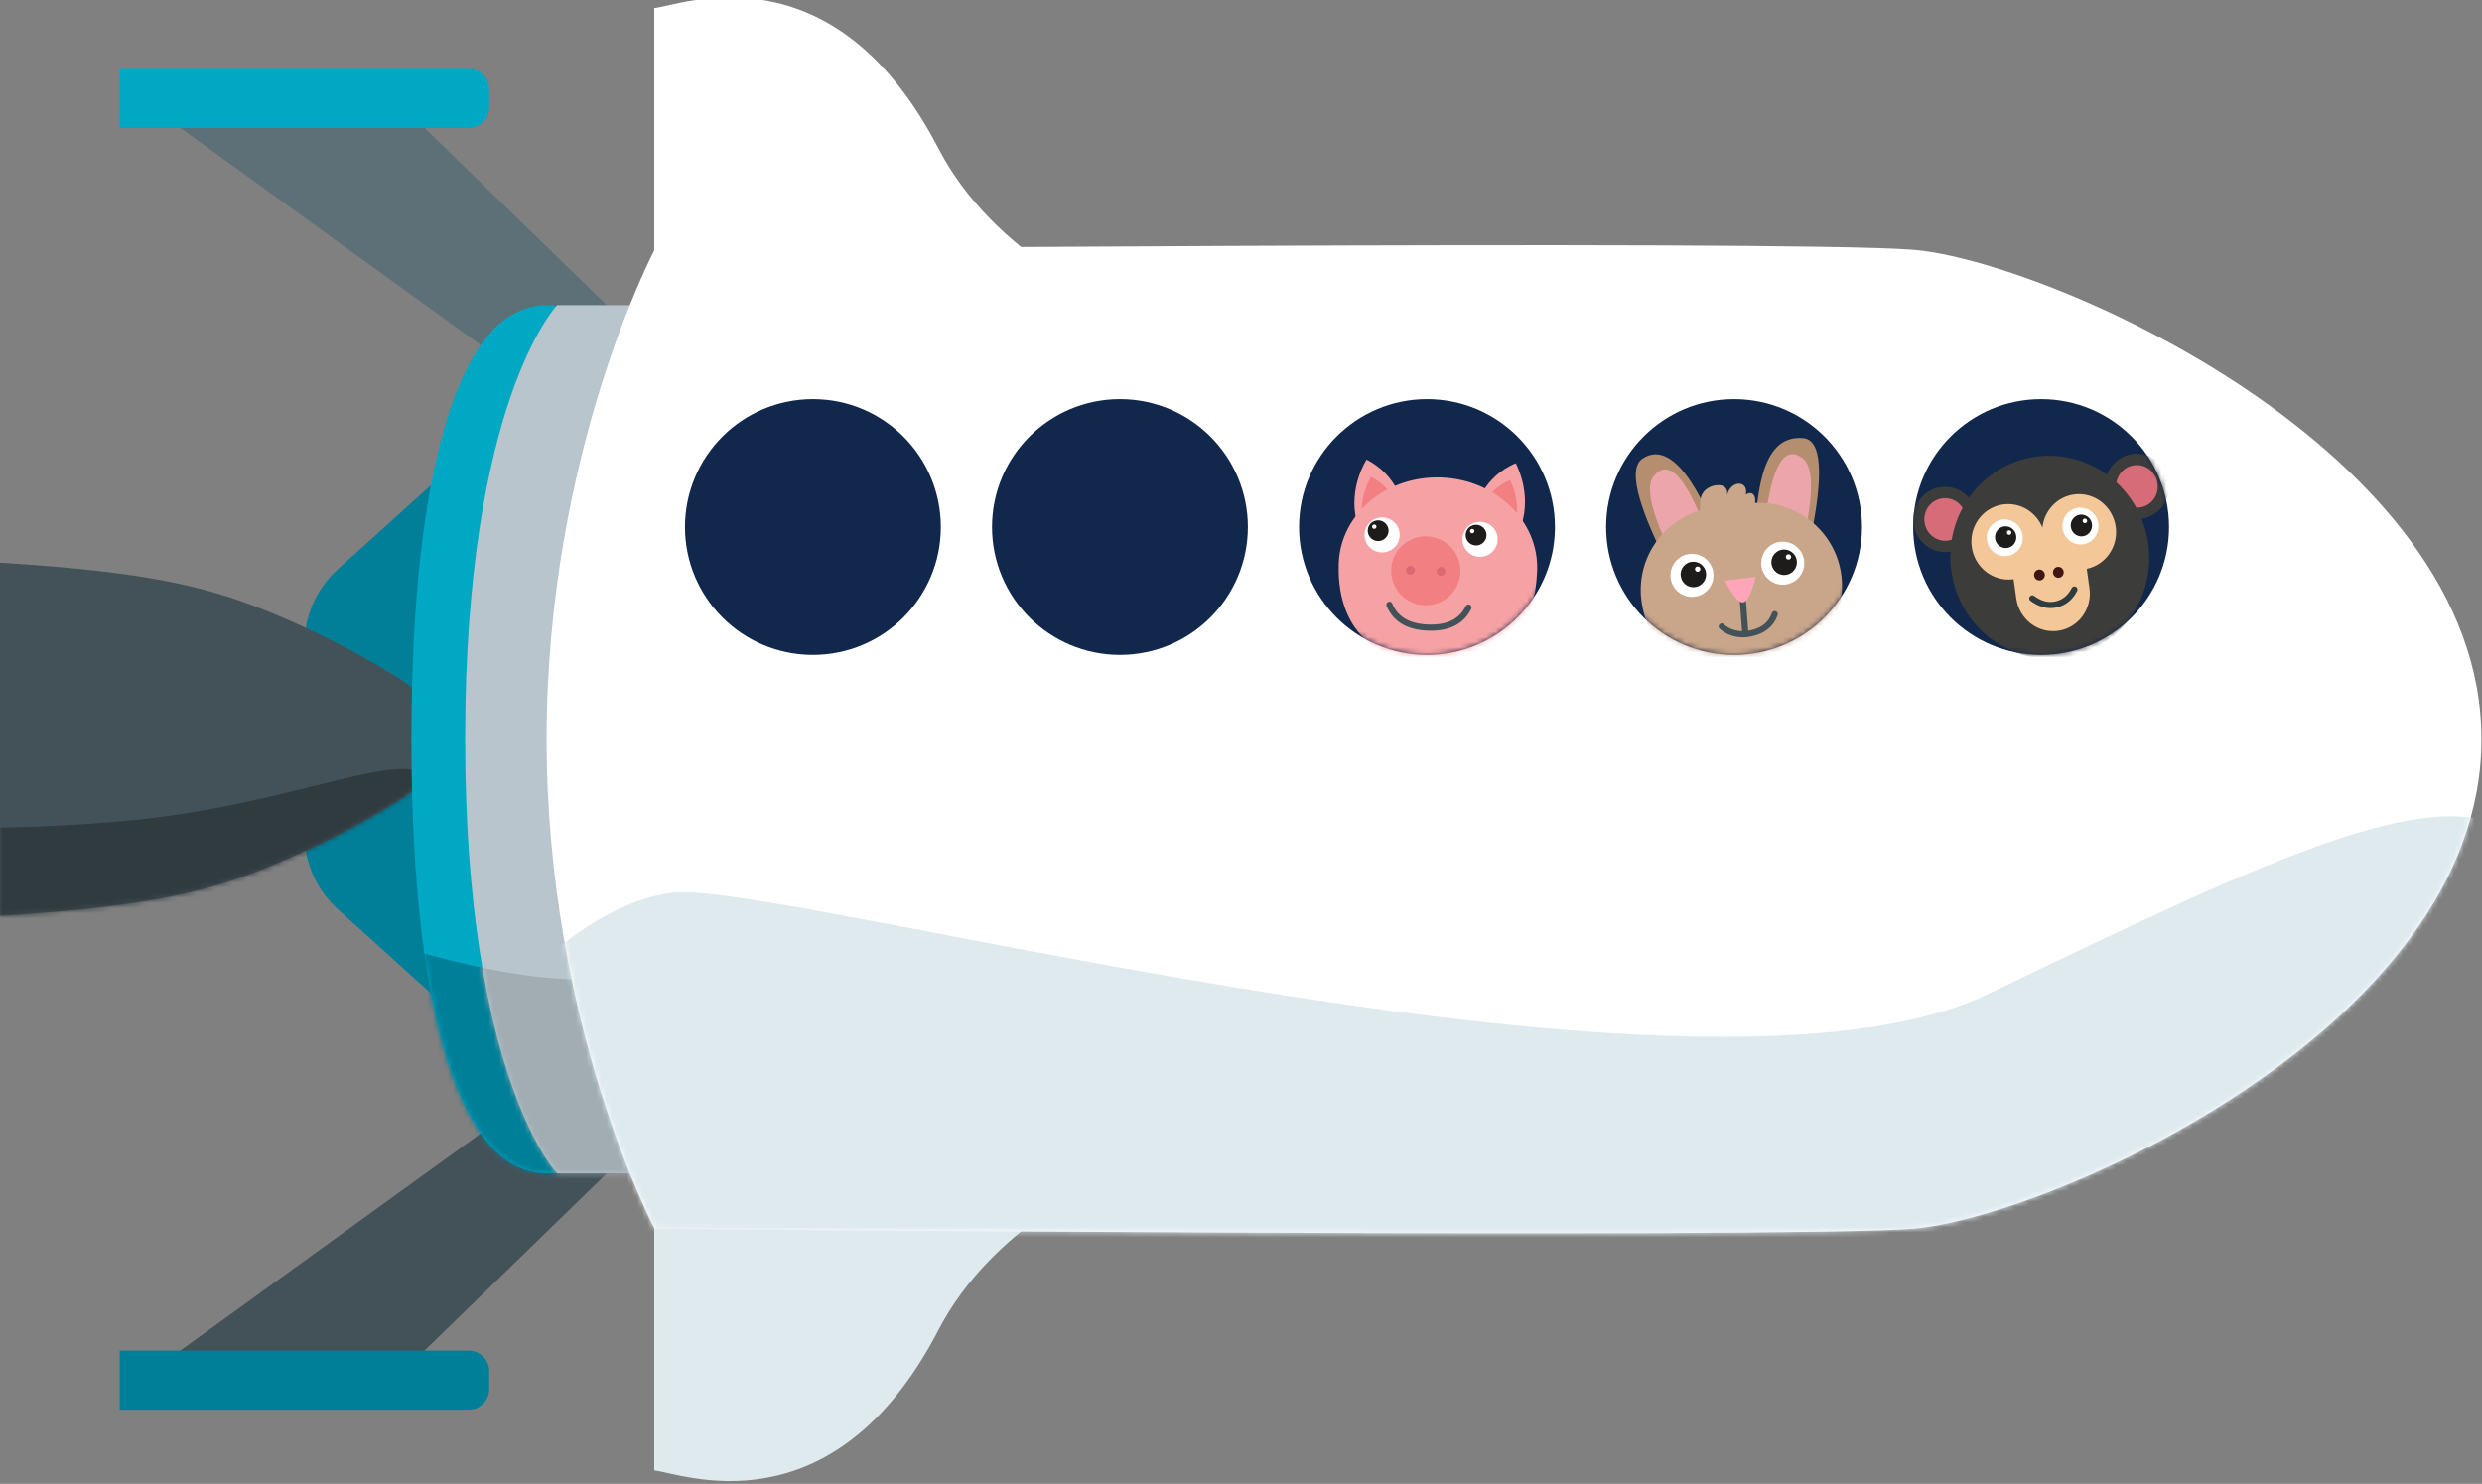 <?xml version="1.0" encoding="UTF-8"?>
<svg width="485px" height="290px" viewBox="0 0 485 290" version="1.1" xmlns="http://www.w3.org/2000/svg" xmlns:xlink="http://www.w3.org/1999/xlink">
    <rect x="0" y="0" width="485" height="290" fill="#808080" stroke="none"/>
    <!-- Generator: Sketch 45.1 (43504) - http://www.bohemiancoding.com/sketch -->
    <title>Progress/Shuttle_organic</title>
    <desc>Created with Sketch.</desc>
    <defs>
        <path d="M54.002,59.785 C63.845,55.654 72.196,51.042 79.038,46.694 C79.417,46.454 85.213,42.639 85.213,35.476 C85.213,28.314 79.417,24.499 79.038,24.259 C72.196,19.911 63.845,15.299 54.002,11.169 C41.273,5.828 29.585,2.778 0,0.983 L0,69.971 C29.585,68.176 41.273,65.125 54.002,59.785" id="path-1"></path>
        <path d="M0.394,85.476 C0.394,25.769 12.244,10.505 15.235,6.737 C18.226,2.969 22.358,0.638 26.922,0.638 C31.487,0.638 35.619,2.969 38.61,6.737 C41.601,10.505 43.451,15.711 43.451,21.461 L43.451,85.476 L43.451,149.491 C43.451,155.241 41.601,160.447 38.61,164.215 C35.619,167.984 31.487,170.314 26.922,170.314 C22.358,170.314 18.226,167.984 15.235,164.215 C12.244,160.447 0.394,145.183 0.394,85.476" id="path-3"></path>
        <path d="M18.867,170.314 C18.867,170.314 0.894,151.726 0.894,85.476 C0.894,19.226 18.867,0.638 18.867,0.638 L34.94,0.638 L51.013,0.638 L67.085,0.638 L83.158,0.638 L83.158,43.057 L83.158,85.476 L83.158,127.895 L83.158,170.314 L67.085,170.314 L51.013,170.314 L34.94,170.314 L18.867,170.314 Z" id="path-5"></path>
        <path d="M378.894,97.141 C378.894,40.337 293.388,3.464 267.737,1.471 C242.085,-0.522 21.908,1.471 21.908,1.471 C21.908,1.471 0.812,41.334 0.812,97.141 C0.812,152.949 21.908,192.811 21.908,192.811 C21.908,192.811 242.085,194.804 267.737,192.811 C293.388,190.818 378.894,153.945 378.894,97.141 Z" id="path-7"></path>
        <path d="M50,26 C50,39.807 38.807,51 24.999,51 C11.192,51 0,39.807 0,26 C0,12.193 11.192,1 24.999,1 C38.807,1 50,12.193 50,26" id="path-9"></path>
        <path d="M50,26 C50,39.807 38.807,51 24.999,51 C11.192,51 0,39.807 0,26 C0,12.193 11.192,1 24.999,1 C38.807,1 50,12.193 50,26" id="path-11"></path>
        <path d="M50,26 C50,39.807 38.807,51 24.999,51 C11.192,51 0,39.807 0,26 C0,12.193 11.192,1 24.999,1 C38.807,1 50,12.193 50,26" id="path-13"></path>
        <path d="M5.375,3.976 C5.251,4.239 5.365,4.553 5.627,4.676 C5.89,4.8 6.203,4.686 6.327,4.423 C6.45,4.159 6.337,3.846 6.074,3.723 C6.002,3.689 5.926,3.672 5.851,3.672 C5.654,3.672 5.464,3.785 5.375,3.976 Z" id="path-15"></path>
    </defs>
    <g id="Symbols" stroke="none" stroke-width="1" fill="none" fill-rule="evenodd">
        <g id="Progress/Shuttle_organic">
            <g id="Fin-Top" transform="translate(23, 13)">
                <polygon id="Fill-1" fill="#5D7078" points="88.643 67.231 4.246 6.221 54.014 6.221 116.752 67.231"></polygon>
                <path d="M0.394,11.997 L0.394,0.445 L68.59,0.445 C70.799,0.445 72.59,2.236 72.59,4.445 L72.59,7.997 C72.59,10.206 70.799,11.997 68.59,11.997 L0.394,11.997 Z" id="Fill-2" fill="#00A8C4"></path>
            </g>
            <g id="Fin-Bottom" transform="translate(23, 208)">
                <polygon id="Fill-4" fill="#435259" points="88.643 0.721 4.246 61.732 54.014 61.732 116.752 0.721"></polygon>
                <path d="M0.394,55.956 L0.394,67.508 L68.59,67.508 C70.799,67.508 72.59,65.717 72.59,63.508 L72.59,59.956 C72.59,57.747 70.799,55.956 68.59,55.956 L0.394,55.956 Z" id="Fill-6" fill="#007F99"></path>
            </g>
            <g id="Blaster" transform="translate(0, 59)">
                <path d="M59.46,103.892 L59.46,67.06 C59.46,61.402 61.856,56.008 66.056,52.216 L92.681,28.172 L92.681,142.78 L66.056,118.736 C61.856,114.944 59.46,109.55 59.46,103.892" id="Fill-8" fill="#017F99"></path>
                <g id="Fill-23" transform="translate(0, 50)">
                    <mask id="mask-2" fill="white">
                        <use xlink:href="#path-1"></use>
                    </mask>
                    <use id="Mask" fill="#435259" xlink:href="#path-1"></use>
                    <path d="M23.602,51.518 C-8.815,54.297 -20.392,51.518 -30.137,51.518 C-39.882,51.518 -63.201,79.522 -25.264,100.936 C12.672,122.351 92.068,117.556 98.485,90.921 C104.902,64.284 90.115,50.657 83.307,42.832 C78.398,37.19 56.018,48.738 23.602,51.518 Z" fill="#303B40" mask="url(#mask-2)"></path>
                </g>
                <g id="Fill-23" transform="translate(80, 0)">
                    <mask id="mask-4" fill="white">
                        <use xlink:href="#path-3"></use>
                    </mask>
                    <use id="Mask" fill="#00A8C4" xlink:href="#path-3"></use>
                    <path d="M48.074,128.43 C31.477,141.146 -19.203,119.011 -27.501,119.011 C-35.799,119.011 -55.656,151.037 -23.352,175.527 C8.953,200.018 76.562,194.535 82.027,164.073 C87.491,133.611 84.861,123.249 79.063,114.301 C74.883,107.849 64.671,115.714 48.074,128.43 Z" fill="#007F99" mask="url(#mask-4)"></path>
                </g>
                <g id="Fill-23" transform="translate(90, 0)">
                    <mask id="mask-6" fill="white">
                        <use xlink:href="#path-5"></use>
                    </mask>
                    <use id="Mask" fill="#B8C5CC" xlink:href="#path-5"></use>
                    <path d="M38.074,128.43 C21.477,141.146 -29.203,119.011 -37.501,119.011 C-45.799,119.011 -65.656,151.037 -33.352,175.527 C-1.047,200.018 66.562,194.535 72.027,164.073 C77.491,133.611 74.861,123.249 69.063,114.301 C64.883,107.849 54.671,115.714 38.074,128.43 Z" fill="#A1ADB3" mask="url(#mask-6)"></path>
                </g>
            </g>
            <path d="M339.601,183.439 C339.601,192.437 317.929,207.057 297.16,208.522 C276.391,209.986 204.151,219.884 183.382,259.93 C162.613,299.975 132.813,287.827 127.847,287.377 L127.847,183.439 L339.601,183.439 Z" id="Wing-Bottom" fill="#DFEAEF"></path>
            <path d="M339.601,105.514 C339.601,96.516 317.929,81.895 297.16,80.431 C276.391,78.967 204.151,69.069 183.382,29.023 C162.613,-11.022 132.813,1.126 127.847,1.576 L127.847,105.514 L339.601,105.514 Z" id="Wing-Top" fill="#FFFFFF"></path>
            <g id="Pod" transform="translate(106, 47.335)">
                <mask id="mask-8" fill="white">
                    <use xlink:href="#path-7"></use>
                </mask>
                <use id="Mask" fill="#FFFFFF" xlink:href="#path-7"></use>
                <path d="M282.394,146.969 C226.394,173.877 55.394,127.038 27.394,127.038 C-0.606,127.038 -67.606,194.804 41.394,246.626 C150.394,298.447 378.518,286.845 396.956,222.389 C415.394,157.932 406.518,136.007 386.956,117.072 C372.851,103.419 338.394,120.062 282.394,146.969 Z" id="Fill-23" fill="#DFEAEF" mask="url(#mask-8)"></path>
            </g>
            <g id="Animals" transform="translate(133, 77)">
                <g id="Animal_Window/Ape" transform="translate(240.847, 0)">
                    <g id="Ape-closed">
                        <mask id="mask-10" fill="white">
                            <use xlink:href="#path-9"></use>
                        </mask>
                        <use id="Mask" fill="#11274C" xlink:href="#path-9"></use>
                        <g id="Monkey" mask="url(#mask-10)">
                            <g transform="translate(-3, 8)" id="Clip">
                                <g>
                                    <g id="Group-3" transform="translate(30.098, 23.879) rotate(-8) translate(-30.098, -23.879) translate(3.698, 3.479)">
                                        <g id="Ear-R" transform="translate(0.514, 3.805)" fill-rule="nonzero">
                                            <path d="M12.517,6.415 C12.517,9.943 9.719,12.804 6.268,12.804 C2.815,12.804 0.018,9.943 0.018,6.415 C0.018,2.886 2.815,0.025 6.268,0.025 C9.719,0.025 12.517,2.886 12.517,6.415" id="Fill-198" fill="#3C3C3B"></path>
                                            <path d="M10.339,6.415 C10.339,8.713 8.516,10.578 6.267,10.578 C4.018,10.578 2.194,8.713 2.194,6.415 C2.194,4.115 4.018,2.251 6.267,2.251 C8.516,2.251 10.339,4.115 10.339,6.415" id="Fill-199" fill="#D76C79"></path>
                                        </g>
                                        <g id="Ear-L" transform="translate(38.412, 2.612)" fill-rule="nonzero">
                                            <path d="M12.629,6.415 C12.629,9.943 9.829,12.804 6.379,12.804 C2.926,12.804 0.129,9.943 0.129,6.415 C0.129,2.886 2.926,0.025 6.379,0.025 C9.829,0.025 12.629,2.886 12.629,6.415" id="Fill-200" fill="#3C3C3B"></path>
                                            <path d="M10.451,6.415 C10.451,8.713 8.627,10.578 6.378,10.578 C4.13,10.578 2.305,8.713 2.305,6.415 C2.305,4.115 4.13,2.251 6.378,2.251 C8.627,2.251 10.451,4.115 10.451,6.415" id="Fill-201" fill="#D76C79"></path>
                                        </g>
                                        <path d="M25.996,0.524 C15.269,0.524 6.572,9.415 6.572,20.383 C6.572,31.348 15.269,40.241 25.996,40.241 C36.725,40.241 45.422,31.348 45.422,20.383 C45.422,9.415 36.725,0.524 25.996,0.524" id="Head" fill="#3C3C3B" fill-rule="nonzero"></path>
                                        <g id="Face" transform="translate(10.9, 8.464)" fill-rule="nonzero">
                                            <path d="M28.688,7.797 C28.688,3.721 25.455,0.417 21.469,0.417 C18.101,0.417 15.281,2.778 14.481,5.967 C13.684,2.778 10.863,0.417 7.496,0.417 C3.508,0.417 0.276,3.721 0.276,7.797 C0.276,11.875 3.508,15.179 7.496,15.179 L7.496,18.987 C7.496,23.063 10.727,26.367 14.715,26.367 C18.702,26.367 21.934,23.063 21.934,18.987 L21.934,15.154 C25.703,14.908 28.688,11.714 28.688,7.797" id="Shape" fill="#F4C798"></path>
                                            <g id="Nose" transform="translate(11.051, 13.676)" fill="#401612">
                                                <path d="M2.615,1.383 C2.615,1.975 2.146,2.453 1.568,2.453 C0.988,2.453 0.521,1.975 0.521,1.383 C0.521,0.79 0.988,0.311 1.568,0.311 C2.146,0.311 2.615,0.79 2.615,1.383" id="Fill-204"></path>
                                                <path d="M6.341,1.383 C6.341,1.975 5.873,2.453 5.292,2.453 C4.715,2.453 4.245,1.975 4.245,1.383 C4.245,0.79 4.715,0.311 5.292,0.311 C5.873,0.311 6.341,0.79 6.341,1.383" id="Fill-205"></path>
                                            </g>
                                            <g id="Eye-R" transform="translate(2.908, 2.973)">
                                                <path d="M7.523,3.941 C7.523,5.927 5.948,7.536 4.006,7.536 C2.063,7.536 0.488,5.927 0.488,3.941 C0.488,1.956 2.063,0.347 4.006,0.347 C5.948,0.347 7.523,1.956 7.523,3.941" id="Fill-207" fill="#FFFFFF"></path>
                                                <path d="M6.282,3.853 C6.282,5.03 5.349,5.984 4.198,5.984 C3.048,5.984 2.114,5.03 2.114,3.853 C2.114,2.676 3.048,1.723 4.198,1.723 C5.349,1.723 6.282,2.676 6.282,3.853" id="Fill-208" fill="#1D1C1A"></path>
                                                <path d="M5.444,3.054 C5.444,3.303 5.247,3.504 5.004,3.504 C4.762,3.504 4.565,3.303 4.565,3.054 C4.565,2.805 4.762,2.604 5.004,2.604 C5.247,2.604 5.444,2.805 5.444,3.054" id="Fill-209" fill="#FFFFFF"></path>
                                            </g>
                                            <g id="Eye-L" transform="translate(18.031, 2.973)">
                                                <path d="M7.371,3.736 C7.371,5.721 5.796,7.331 3.854,7.331 C1.911,7.331 0.337,5.721 0.337,3.736 C0.337,1.751 1.911,0.141 3.854,0.141 C5.796,0.141 7.371,1.751 7.371,3.736" id="Fill-210" fill="#FFFFFF"></path>
                                                <path d="M6.131,3.648 C6.131,4.825 5.197,5.779 4.047,5.779 C2.896,5.779 1.963,4.825 1.963,3.648 C1.963,2.47 2.896,1.518 4.047,1.518 C5.197,1.518 6.131,2.47 6.131,3.648" id="Fill-211" fill="#1D1C1A"></path>
                                                <path d="M5.292,2.849 C5.292,3.097 5.095,3.299 4.852,3.299 C4.61,3.299 4.413,3.097 4.413,2.849 C4.413,2.6 4.61,2.399 4.852,2.399 C5.095,2.399 5.292,2.6 5.292,2.849" id="Fill-212" fill="#FFFFFF"></path>
                                            </g>
                                        </g>
                                        <path d="M21.504,27.854 C22.896,29.208 24.388,29.813 25.98,29.67 C27.573,29.526 28.876,28.731 29.889,27.283" id="Path-2" stroke="#303B40" stroke-width="1.2" stroke-linecap="round"></path>
                                    </g>
                                </g>
                            </g>
                        </g>
                    </g>
                </g>
                <g id="Animal_Window/Empty" transform="translate(60.847, 0)" fill="#11274C">
                    <g id="Window-5" transform="translate(0, 1)">
                        <path d="M50,25 C50,38.807 38.807,50 24.999,50 C11.192,50 0,38.807 0,25 C0,11.193 11.192,0 24.999,0 C38.807,0 50,11.193 50,25" id="Fill-165"></path>
                    </g>
                </g>
                <g id="Animal_Window/Pig" transform="translate(120.847, 0)">
                    <g id="Pig-closed">
                        <mask id="mask-12" fill="white">
                            <use xlink:href="#path-11"></use>
                        </mask>
                        <use id="Mask" fill="#11274C" xlink:href="#path-11"></use>
                        <g id="Pig" mask="url(#mask-12)">
                            <g transform="translate(27.5, 33) rotate(362) translate(-27.5, -33) translate(7, 12)" id="Clip">
                                <g transform="translate(20.266, 21) scale(-1, 1) translate(-20.266, -21) translate(0.369, -0)">
                                    <g id="L-ear" transform="translate(26.121, 0.775)">
                                        <path d="M1.032,9.609 C1.032,9.609 2.188,3.486 8.551,0.554 C8.551,0.554 11.969,6.228 10.051,12.715" id="Fill-6" fill="#F6A2A4"></path>
                                        <path d="M1.718,10.926 C1.718,10.926 2.612,6.18 7.545,3.907 C7.545,3.907 10.195,8.306 8.709,13.335" id="Fill-8" fill="#F28083"></path>
                                    </g>
                                    <g id="R-ear" transform="translate(3.155, 0.775)">
                                        <path d="M9.878,9.299 C9.878,9.299 8.722,3.176 2.359,0.244 C2.359,0.244 -1.059,5.918 0.86,12.406" id="Fill-10" fill="#F6A2A4"></path>
                                        <path d="M9.192,10.617 C9.192,10.617 8.298,5.871 3.365,3.598 C3.365,3.598 0.715,7.996 2.201,13.026" id="Fill-12" fill="#F28083"></path>
                                    </g>
                                    <path d="M20,4.322 C30.713,4.322 39.396,12.151 39.396,21.812 C39.396,31.472 34.686,40.834 20.094,40.834 C4.516,40.834 0.602,31.472 0.602,21.812 C0.602,12.151 9.287,4.322 20,4.322 Z" id="Fill-14" fill="#F6A2A4"></path>
                                    <g id="Nose" transform="translate(15.185, 14.923)">
                                        <path d="M0.383,7.734 C0.383,4.011 3.417,0.992 7.158,0.992 C10.901,0.992 13.933,4.011 13.933,7.734 C13.933,11.458 10.901,14.476 7.158,14.476 C3.417,14.476 0.383,11.458 0.383,7.734" id="Fill-19" fill="#F28083"></path>
                                        <path d="M3.306,7.734 C3.306,7.259 3.693,6.875 4.171,6.875 C4.646,6.875 5.035,7.259 5.035,7.734 C5.035,8.21 4.646,8.594 4.171,8.594 C3.693,8.594 3.306,8.21 3.306,7.734" id="Fill-21" fill="#DB6971"></path>
                                        <path d="M9.282,7.734 C9.282,7.259 9.669,6.875 10.147,6.875 C10.623,6.875 11.011,7.259 11.011,7.734 C11.011,8.21 10.623,8.594 10.147,8.594 C9.669,8.594 9.282,8.21 9.282,7.734" id="Fill-23" fill="#DB6971"></path>
                                    </g>
                                    <g id="R-eye" transform="translate(7.529, 11.658)">
                                        <path d="M4.432,7.9 C2.535,7.9 0.994,6.366 0.994,4.477 C0.994,2.589 2.535,1.055 4.432,1.055 C6.333,1.055 7.872,2.589 7.872,4.477 C7.872,6.366 6.333,7.9 4.432,7.9 Z" id="Fill-25" fill="#FFFFFF"></path>
                                        <path d="M7.273,3.679 C7.273,4.799 6.361,5.706 5.236,5.706 C4.111,5.706 3.197,4.799 3.197,3.679 C3.197,2.56 4.111,1.652 5.236,1.652 C6.361,1.652 7.273,2.56 7.273,3.679" id="Fill-27" fill="#1D1C1A"></path>
                                        <path d="M6.454,2.919 C6.454,3.155 6.261,3.348 6.023,3.348 C5.786,3.348 5.594,3.155 5.594,2.919 C5.594,2.682 5.786,2.49 6.023,2.49 C6.261,2.49 6.454,2.682 6.454,2.919" id="Fill-29" fill="#FFFFFF"></path>
                                    </g>
                                    <g id="L-eye" transform="translate(27.215, 11.658)">
                                        <path d="M7.343,4.281 C7.343,6.171 5.804,7.704 3.903,7.704 C2.006,7.704 0.465,6.171 0.465,4.281 C0.465,2.393 2.006,0.86 3.903,0.86 C5.804,0.86 7.343,2.393 7.343,4.281" id="Fill-31" fill="#FFFFFF"></path>
                                        <path d="M6.744,3.483 C6.744,4.603 5.832,5.511 4.707,5.511 C3.581,5.511 2.669,4.603 2.669,3.483 C2.669,2.364 3.581,1.457 4.707,1.457 C5.832,1.457 6.744,2.364 6.744,3.483" id="Fill-33" fill="#1D1C1A"></path>
                                        <path d="M5.924,2.723 C5.924,2.959 5.731,3.152 5.494,3.152 C5.258,3.152 5.064,2.959 5.064,2.723 C5.064,2.486 5.258,2.294 5.494,2.294 C5.731,2.294 5.924,2.486 5.924,2.723" id="Fill-35" fill="#FFFFFF"></path>
                                    </g>
                                    <path d="M13.757,29.53 C15.014,32.33 17.589,33.73 21.483,33.73 C25.377,33.73 27.952,32.33 29.208,29.53" id="Path-4" stroke="#435259" stroke-width="1.2" stroke-linecap="round"></path>
                                </g>
                            </g>
                        </g>
                    </g>
                </g>
                <g id="Animal_Window/Rabbit" transform="translate(180.847, 0)">
                    <g id="Rabbit-closed">
                        <mask id="mask-14" fill="white">
                            <use xlink:href="#path-13"></use>
                        </mask>
                        <use id="Mask" fill="#11274C" xlink:href="#path-13"></use>
                        <g id="Rabbit" mask="url(#mask-14)">
                            <g transform="translate(-1, 5)" id="Clip">
                                <g>
                                    <g id="R-ear" transform="translate(18.266, 25.397) rotate(-32) translate(-18.266, -25.397) translate(11.042, 4.927)">
                                        <path d="M0.52,40.7 L7.663,39.559 C7.663,39.559 9.144,36.142 11.862,23.595 C13.559,15.769 16.21,-0.224 8.021,0.018 C-0.169,0.26 0.52,40.7 0.52,40.7 Z" id="Clip-50" fill="#B48E6F"></path>
                                        <path d="M8.049,4.094 C1.761,6.237 2.364,34.372 2.364,34.372 L7.392,33.566 C7.392,33.566 8.433,31.161 10.348,22.33 C12.104,14.224 14,3.833 9.438,3.833 C9.028,3.833 8.567,3.917 8.049,4.094 Z" id="Clip-53" fill="#ECA5AB"></path>
                                    </g>
                                    <g id="L-ear" transform="translate(36.142, 24.003) rotate(-32) translate(-36.142, -24.003) translate(20.489, 6.544)">
                                        <path d="M9.722,14.784 C1.823,24.896 0.144,28.219 0.144,28.219 L3.832,34.452 C3.832,34.452 36.485,7.401 29.315,1.967 C22.146,-3.466 14.917,8.133 9.722,14.784 Z" id="Clip-56" fill="#B48E6F"></path>
                                        <path d="M11.662,15.141 C6.101,22.26 4.921,24.6 4.921,24.6 L7.515,28.988 C7.515,28.988 29.51,11.472 27.136,5.258 C26.577,3.794 25.73,3.173 24.691,3.173 C21.319,3.173 15.911,9.7 11.662,15.141 Z" id="Clip-59" fill="#ECA5AB"></path>
                                    </g>
                                    <path d="M30.496,13.342 C29.525,13.692 28.777,14.855 28.079,15.991 C20.602,13.925 12.504,17.482 9.096,24.752 C7.412,28.347 6.867,32.501 7.81,36.062 C9.521,41.009 12.361,45.489 17.534,48.293 C22.707,51.098 28.286,51.036 30.496,51.137 C36.259,50.816 42.118,47.105 44.742,41.505 C48.38,33.742 45.35,24.565 37.993,20.441 C38.902,19.399 38.878,18.068 37.325,18.107 C39.3,16.027 36.383,14.072 34.16,16.266 C35.664,14.519 33.548,13.109 31.686,13.109 C31.261,13.109 30.849,13.183 30.496,13.342 Z" id="Head" fill="#C9A589" transform="translate(26.816, 32.123) rotate(-32) translate(-26.816, -32.123) "></path>
                                    <path d="M23.589,40.44 C23.589,40.44 25.636,42.57 29.281,41.792 C31.711,41.273 33.267,40.016 33.95,38.022" id="Path-5" stroke="#435259" stroke-width="1.2" stroke-linecap="round"></path>
                                    <g id="Nose" transform="translate(28.995, 35.245) rotate(-32) translate(-28.995, -35.245) translate(24.781, 29.225)">
                                        <path d="M3.061,5.454 L0.047,11.195" id="Line" stroke="#435259" stroke-width="1.2" stroke-linecap="round"></path>
                                        <path d="M2.912,5.785 C4.174,6.377 7.652,2.842 7.652,2.842 L2.143,0.252 C2.143,0.252 1.649,5.191 2.912,5.785 Z" id="Clip-83" fill="#FEA5BA"></path>
                                    </g>
                                    <g id="Mouth" transform="translate(28.193, 37.846) rotate(-32) translate(-28.193, -37.846) translate(16.754, 28.213)"></g>
                                    <g id="L-Eye" transform="translate(36.082, 27.92) rotate(-32) translate(-36.082, -27.92) translate(31.266, 23.104)">
                                        <path d="M0.452,2.853 C-0.535,4.959 0.37,7.464 2.473,8.452 C4.574,9.439 7.076,8.535 8.063,6.43 C9.049,4.324 8.144,1.819 6.044,0.831 C5.465,0.56 4.857,0.431 4.259,0.431 C2.68,0.431 1.168,1.326 0.452,2.853 Z" id="Clip-95" fill="#FFFFFF"></path>
                                        <path d="M2.327,3.576 C1.742,4.822 2.278,6.309 3.525,6.894 C4.769,7.479 6.252,6.943 6.837,5.696 C7.421,4.45 6.885,2.964 5.64,2.378 C5.298,2.218 4.938,2.142 4.583,2.142 C3.647,2.142 2.751,2.672 2.327,3.576 Z" id="Clip-98" fill="#1D1C1A"></path>
                                        <mask id="mask-16" fill="white">
                                            <use xlink:href="#path-15"></use>
                                        </mask>
                                        <use id="Clip-101" fill="#FFFFFF" xlink:href="#path-15"></use>
                                    </g>
                                    <g id="R-eye" transform="translate(17.874, 30.495) rotate(-32) translate(-17.874, -30.495) translate(13.058, 25.679)">
                                        <path d="M0.954,2.937 C-0.033,5.042 0.873,7.547 2.974,8.535 C5.075,9.523 7.578,8.619 8.564,6.514 C9.551,4.408 8.647,1.903 6.546,0.915 C5.968,0.643 5.36,0.515 4.761,0.515 C3.182,0.515 1.669,1.41 0.954,2.937 Z" id="Clip-86" fill="#FFFFFF"></path>
                                        <path d="M2.829,3.66 C2.245,4.906 2.78,6.392 4.026,6.978 C5.271,7.562 6.755,7.026 7.339,5.78 C7.923,4.533 7.388,3.047 6.142,2.463 C5.8,2.301 5.44,2.225 5.085,2.225 C4.149,2.225 3.252,2.756 2.829,3.66 Z" id="Clip-89" fill="#1D1C1A"></path>
                                        <path d="M5.877,4.059 C5.753,4.322 5.867,4.636 6.129,4.759 C6.392,4.883 6.704,4.77 6.828,4.506 C6.952,4.242 6.839,3.93 6.575,3.806 C6.504,3.772 6.428,3.756 6.353,3.756 C6.155,3.756 5.966,3.867 5.877,4.059 Z" id="Clip-92" fill="#FFFFFF"></path>
                                    </g>
                                </g>
                            </g>
                        </g>
                    </g>
                </g>
                <g id="Animal_Window/Empty" transform="translate(0.847, 0)" fill="#11274C">
                    <g id="Window-5" transform="translate(0, 1)">
                        <path d="M50,25 C50,38.807 38.807,50 24.999,50 C11.192,50 0,38.807 0,25 C0,11.193 11.192,0 24.999,0 C38.807,0 50,11.193 50,25" id="Fill-165"></path>
                    </g>
                </g>
            </g>
        </g>
    </g>
</svg>